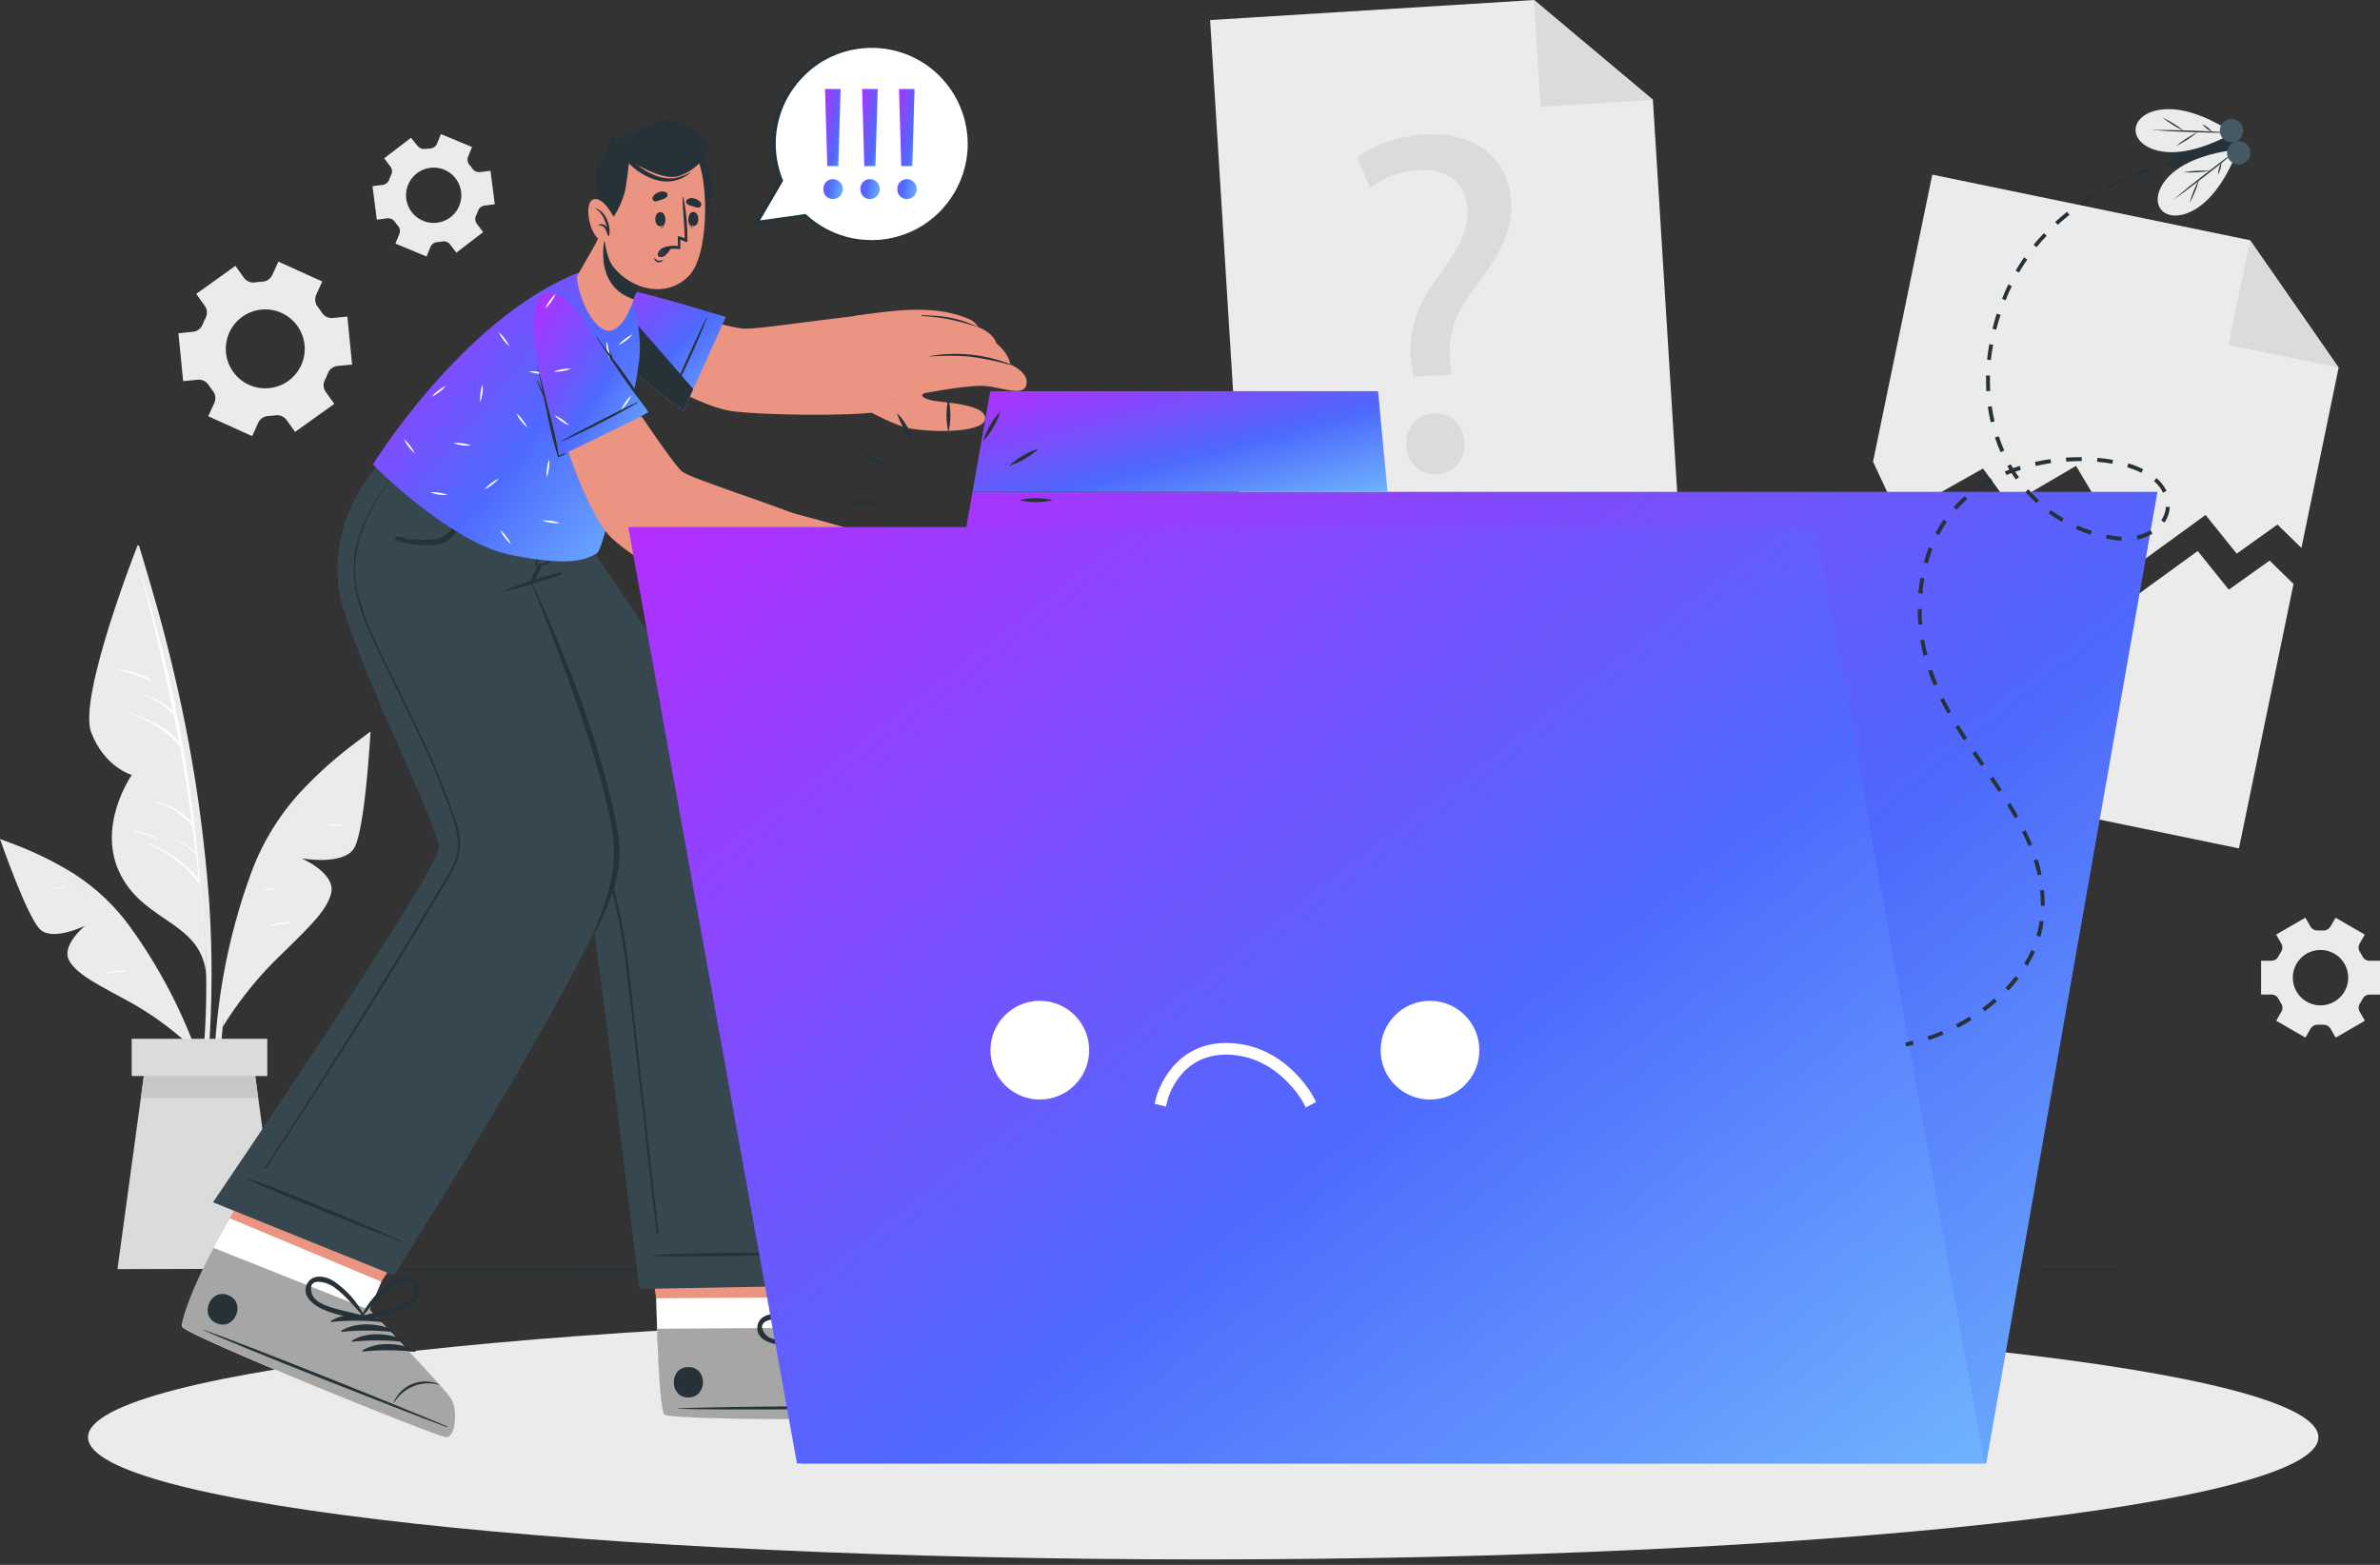 <svg width="146" height="96" viewBox="0 0 146 96" fill="none" xmlns="http://www.w3.org/2000/svg">
<rect x="0" y="0" width="146" height="96" fill="#333333" stroke="none"/>
<path d="M143.463 22.556L141.18 33.614L139.71 32.18L137.21 33.965L135.299 31.591L131.014 34.707L127.352 28.582L123.267 30.975L121.647 28.742L116.461 31.665L114.9 28.322L118.536 10.713L138.028 14.738L143.463 22.556Z" fill="#EBEBEB"/>
<path d="M138.03 14.737L143.464 22.555L136.703 21.16L138.03 14.737Z" fill="#DBDBDB"/>
<path d="M140.695 35.824L137.347 52.047L111.092 46.626L114.415 30.534L115.976 33.874L121.165 30.952L122.782 33.185L126.869 30.794L130.529 36.919L134.816 33.803L136.725 36.174L139.227 34.392L140.695 35.824Z" fill="#EBEBEB"/>
<path d="M103.117 33.921L76.36 35.577L74.234 1.231L94.103 0L101.397 6.12L103.117 33.921Z" fill="#EBEBEB"/>
<path d="M94.102 0L101.395 6.12L94.505 6.547L94.102 0Z" fill="#DBDBDB"/>
<path d="M86.695 23.112L86.59 22.336C86.32 20.731 86.759 18.934 88.155 17.056C89.415 15.386 90.097 14.194 90.021 12.838C89.935 11.312 88.921 10.348 87.034 10.424C85.955 10.48 84.919 10.863 84.063 11.521L83.24 9.677C84.195 8.902 85.865 8.329 87.451 8.246C90.894 8.055 92.569 10.092 92.7 12.366C92.814 14.401 91.76 15.931 90.419 17.717C89.188 19.347 88.785 20.69 88.959 22.21L89.033 22.988L86.695 23.112ZM86.27 27.337C86.208 26.23 86.912 25.409 87.959 25.352C89.007 25.295 89.77 26.029 89.832 27.139C89.889 28.186 89.248 29.031 88.141 29.093C87.084 29.152 86.32 28.384 86.261 27.337H86.27Z" fill="#DBDBDB"/>
<path d="M19.768 17.269L17.077 16.05L16.702 16.873C16.647 16.991 16.561 17.091 16.453 17.163C16.345 17.235 16.219 17.277 16.089 17.283C15.941 17.288 15.794 17.302 15.648 17.326C15.52 17.345 15.389 17.329 15.269 17.279C15.149 17.23 15.045 17.149 14.968 17.045L14.441 16.308L12.038 18.03L12.565 18.767C12.639 18.874 12.682 18.998 12.69 19.127C12.699 19.256 12.672 19.385 12.613 19.5C12.545 19.631 12.484 19.765 12.429 19.903C12.382 20.024 12.303 20.13 12.2 20.209C12.097 20.289 11.974 20.339 11.845 20.354L10.945 20.442L11.234 23.384L12.138 23.293C12.268 23.283 12.398 23.308 12.514 23.366C12.631 23.424 12.729 23.513 12.799 23.622C12.837 23.684 12.878 23.744 12.921 23.804C12.964 23.863 13.007 23.921 13.052 23.978C13.134 24.078 13.187 24.199 13.205 24.328C13.223 24.456 13.204 24.587 13.152 24.706L12.775 25.536L15.469 26.757L15.843 25.929C15.899 25.812 15.986 25.712 16.094 25.64C16.203 25.568 16.329 25.527 16.459 25.521C16.605 25.515 16.751 25.501 16.895 25.479C17.024 25.459 17.155 25.476 17.274 25.525C17.394 25.575 17.498 25.656 17.575 25.76L18.103 26.497L20.508 24.775L19.98 24.037C19.905 23.932 19.86 23.808 19.852 23.678C19.843 23.549 19.871 23.419 19.933 23.305C19.999 23.174 20.059 23.041 20.111 22.904C20.157 22.782 20.236 22.675 20.34 22.596C20.443 22.516 20.566 22.467 20.696 22.453L21.6 22.363L21.309 19.421L20.405 19.509C20.276 19.52 20.147 19.496 20.031 19.438C19.915 19.381 19.817 19.292 19.749 19.182C19.708 19.12 19.668 19.061 19.625 19.001C19.582 18.941 19.539 18.882 19.494 18.827C19.412 18.726 19.359 18.604 19.342 18.475C19.324 18.346 19.342 18.214 19.393 18.094L19.768 17.269ZM18.241 19.991C18.52 20.381 18.677 20.844 18.693 21.323C18.709 21.801 18.582 22.274 18.329 22.681C18.076 23.087 17.708 23.41 17.272 23.608C16.836 23.805 16.35 23.869 15.878 23.791C15.405 23.713 14.966 23.496 14.617 23.169C14.268 22.841 14.023 22.418 13.914 21.951C13.806 21.485 13.838 20.996 14.007 20.548C14.175 20.1 14.473 19.712 14.863 19.433C15.385 19.059 16.034 18.908 16.668 19.012C17.301 19.117 17.867 19.469 18.241 19.991Z" fill="#EBEBEB"/>
<path d="M141.42 56.299L139.626 57.334L139.943 57.883C139.991 57.962 140.014 58.053 140.011 58.144C140.008 58.236 139.979 58.325 139.927 58.401C139.872 58.487 139.819 58.575 139.772 58.668C139.732 58.75 139.67 58.82 139.593 58.868C139.516 58.916 139.426 58.941 139.335 58.94H138.705V61.013H139.34C139.431 61.012 139.52 61.037 139.598 61.085C139.675 61.133 139.737 61.203 139.776 61.285C139.824 61.378 139.877 61.467 139.931 61.552C139.984 61.628 140.013 61.717 140.016 61.809C140.019 61.901 139.995 61.991 139.948 62.07L139.631 62.619L141.425 63.654L141.745 63.103C141.791 63.025 141.858 62.961 141.939 62.919C142.019 62.877 142.11 62.858 142.2 62.864H142.506C142.596 62.858 142.687 62.877 142.767 62.919C142.848 62.962 142.915 63.025 142.961 63.103L143.281 63.657L145.073 62.621L144.755 62.07C144.71 61.991 144.688 61.901 144.692 61.81C144.695 61.719 144.724 61.63 144.775 61.555C144.829 61.469 144.882 61.378 144.93 61.288C144.969 61.205 145.031 61.136 145.108 61.088C145.185 61.039 145.275 61.014 145.366 61.016H146.001V58.942H145.361C145.27 58.943 145.181 58.918 145.103 58.87C145.026 58.822 144.964 58.753 144.925 58.67C144.877 58.58 144.825 58.489 144.77 58.403C144.719 58.328 144.69 58.239 144.687 58.148C144.683 58.057 144.706 57.967 144.751 57.888L145.068 57.337L143.276 56.301L142.957 56.845C142.91 56.923 142.843 56.987 142.763 57.029C142.682 57.071 142.591 57.09 142.501 57.084H142.348H142.195C142.105 57.09 142.014 57.071 141.933 57.029C141.852 56.987 141.785 56.923 141.737 56.845L141.42 56.299ZM142.348 58.279C142.684 58.279 143.013 58.378 143.293 58.564C143.573 58.751 143.791 59.016 143.919 59.327C144.048 59.637 144.082 59.979 144.017 60.309C143.951 60.638 143.789 60.941 143.552 61.179C143.314 61.417 143.011 61.578 142.681 61.644C142.352 61.709 142.01 61.675 141.699 61.547C141.389 61.418 141.124 61.2 140.937 60.92C140.751 60.64 140.651 60.312 140.652 59.975C140.652 59.752 140.695 59.532 140.78 59.325C140.865 59.119 140.99 58.932 141.148 58.774C141.305 58.617 141.493 58.491 141.698 58.406C141.904 58.321 142.125 58.277 142.348 58.277V58.279Z" fill="#EBEBEB"/>
<path d="M25.212 8.452L23.568 9.712L23.947 10.215C24.004 10.287 24.038 10.373 24.047 10.464C24.056 10.555 24.039 10.647 23.997 10.728C23.951 10.821 23.912 10.917 23.878 11.015C23.849 11.101 23.796 11.177 23.725 11.235C23.655 11.293 23.57 11.329 23.48 11.341L22.85 11.422L23.117 13.477L23.747 13.396C23.838 13.383 23.932 13.396 24.016 13.434C24.101 13.472 24.173 13.533 24.224 13.61C24.281 13.693 24.343 13.773 24.41 13.849C24.471 13.916 24.512 14 24.527 14.09C24.543 14.181 24.532 14.273 24.496 14.357L24.257 14.944L26.166 15.738L26.404 15.152C26.44 15.067 26.498 14.995 26.573 14.942C26.648 14.889 26.735 14.859 26.827 14.853L26.979 14.837L27.13 14.813C27.218 14.796 27.309 14.804 27.393 14.835C27.477 14.867 27.551 14.921 27.607 14.992L27.996 15.5L29.64 14.24L29.256 13.737C29.2 13.664 29.166 13.577 29.157 13.486C29.148 13.395 29.165 13.303 29.205 13.221C29.251 13.129 29.29 13.034 29.325 12.938C29.354 12.851 29.407 12.775 29.477 12.717C29.548 12.66 29.633 12.623 29.723 12.611L30.353 12.53L30.086 10.475L29.456 10.556C29.364 10.569 29.271 10.556 29.187 10.519C29.102 10.481 29.03 10.421 28.979 10.344C28.919 10.258 28.857 10.177 28.79 10.106C28.735 10.037 28.699 9.954 28.686 9.866C28.674 9.778 28.685 9.689 28.719 9.607L28.957 9.02L27.049 8.226L26.81 8.812C26.774 8.896 26.716 8.969 26.641 9.021C26.567 9.074 26.479 9.105 26.388 9.111L26.235 9.125L26.094 9.13C26.006 9.146 25.915 9.139 25.831 9.107C25.747 9.075 25.673 9.021 25.617 8.951L25.212 8.452ZM26.388 10.296C26.72 10.254 27.058 10.31 27.358 10.459C27.658 10.608 27.907 10.843 28.074 11.133C28.241 11.424 28.319 11.757 28.297 12.091C28.274 12.426 28.154 12.746 27.95 13.012C27.746 13.277 27.468 13.477 27.15 13.585C26.833 13.693 26.491 13.704 26.167 13.618C25.843 13.532 25.552 13.351 25.331 13.1C25.11 12.849 24.968 12.537 24.923 12.205C24.893 11.983 24.907 11.758 24.965 11.542C25.023 11.326 25.122 11.123 25.258 10.946C25.395 10.769 25.564 10.62 25.758 10.508C25.952 10.397 26.166 10.325 26.388 10.296Z" fill="#EBEBEB"/>
<path d="M12.929 62.281C13.019 59.975 12.987 57.666 12.834 55.362C12.493 50.607 11.767 45.887 10.665 41.248C10.059 38.638 9.315 36.071 8.537 33.506C8.513 33.428 8.389 33.449 8.411 33.53C10.813 42.572 12.784 51.901 12.648 61.301C12.61 63.925 12.304 66.514 12.056 69.129C12.056 69.198 12.164 69.226 12.18 69.155C12.674 66.91 12.836 64.567 12.929 62.281Z" fill="#EBEBEB"/>
<path d="M8.414 33.522C8.414 33.522 4.778 42.755 5.591 44.916C6.405 47.078 8.084 47.54 8.084 47.54C8.084 47.54 5.859 50.718 7.414 53.698C8.97 56.678 12.424 56.537 12.663 59.916C12.656 59.932 12.847 45.806 8.414 33.522Z" fill="#EBEBEB"/>
<path d="M12.259 54.1C12.265 54.084 12.265 54.067 12.259 54.052C11.781 47.748 10.599 41.518 8.733 35.479C8.733 35.462 8.697 35.467 8.701 35.479C9.422 38.182 10.058 40.898 10.61 43.624C10.121 43.161 9.524 42.828 8.873 42.655C8.873 42.655 8.854 42.669 8.873 42.674C9.557 42.925 10.172 43.334 10.667 43.867C10.772 44.404 10.877 44.938 10.975 45.475C10.162 44.566 9.036 44.115 7.907 43.686C7.904 43.687 7.902 43.689 7.901 43.691C7.899 43.693 7.898 43.696 7.898 43.699C7.898 43.702 7.899 43.704 7.901 43.707C7.902 43.709 7.904 43.711 7.907 43.712C9.083 44.189 10.252 44.805 11.049 45.819C11.326 47.35 11.569 48.888 11.779 50.43C11.192 49.815 10.438 49.383 9.61 49.187C9.584 49.187 9.57 49.218 9.596 49.225C10.447 49.476 11.206 49.968 11.782 50.643H11.796C11.867 51.184 11.936 51.727 12.001 52.272C11.547 51.888 11.034 51.578 10.481 51.356C10.467 51.356 10.457 51.373 10.481 51.377C11.045 51.622 11.561 51.963 12.006 52.387C12.006 52.387 12.018 52.387 12.025 52.387C12.085 52.904 12.144 53.422 12.197 53.94C11.377 52.949 10.314 52.19 9.112 51.735C9.107 51.735 9.102 51.737 9.098 51.741C9.095 51.745 9.093 51.749 9.093 51.755C9.093 51.76 9.095 51.764 9.098 51.768C9.102 51.772 9.107 51.773 9.112 51.773C10.299 52.297 11.342 53.1 12.151 54.114C12.16 54.125 12.172 54.133 12.186 54.138C12.2 54.142 12.214 54.142 12.228 54.138C12.306 54.932 12.378 55.727 12.435 56.524C12.435 56.536 12.454 56.536 12.454 56.524C12.392 55.724 12.327 54.916 12.259 54.1Z" fill="white"/>
<path d="M9.334 41.749C8.676 41.339 7.924 41.104 7.149 41.066C7.145 41.066 7.142 41.068 7.139 41.071C7.136 41.073 7.135 41.077 7.135 41.081C7.135 41.084 7.136 41.088 7.139 41.091C7.142 41.093 7.145 41.095 7.149 41.095C7.898 41.237 8.625 41.478 9.311 41.811C9.339 41.818 9.361 41.768 9.334 41.749Z" fill="white"/>
<path d="M9.778 51.523C9.272 51.232 8.714 51.042 8.136 50.962C8.117 50.962 8.115 50.988 8.136 50.993C8.701 51.106 9.247 51.297 9.759 51.561C9.78 51.573 9.799 51.535 9.778 51.523Z" fill="white"/>
<path d="M22.491 45.077C20.953 46.14 19.54 47.374 18.28 48.756C16.98 50.219 15.978 51.92 15.329 53.766C13.947 57.612 13.204 61.657 13.129 65.743C13.083 68.005 13.3 70.266 13.776 72.478C13.78 72.494 13.79 72.508 13.803 72.517C13.817 72.526 13.834 72.529 13.85 72.526C13.867 72.523 13.881 72.514 13.891 72.501C13.9 72.487 13.904 72.47 13.902 72.454C13.31 68.55 13.332 64.577 13.969 60.68C14.594 56.863 15.575 52.707 18.003 49.603C19.325 47.911 20.974 46.583 22.603 45.208C22.689 45.132 22.579 45.015 22.491 45.077Z" fill="#EBEBEB"/>
<path d="M13.666 62.989C14.542 61.572 15.57 60.257 16.734 59.066C18.555 57.246 20.086 55.953 20.325 54.75C20.563 53.548 18.502 52.66 18.502 52.66C18.502 52.66 21.019 53.114 21.709 52.057C22.398 51 22.73 44.878 22.73 44.878C22.73 44.878 18.149 48.149 16.014 52.734C13.878 57.32 13.666 62.989 13.666 62.989Z" fill="#EBEBEB"/>
<path d="M21.088 50.621C20.786 50.576 20.48 50.566 20.176 50.59C20.141 50.59 20.143 50.652 20.176 50.654C20.477 50.654 20.78 50.64 21.081 50.654C21.084 50.653 21.087 50.652 21.09 50.649C21.092 50.647 21.094 50.643 21.095 50.64C21.095 50.636 21.095 50.633 21.094 50.629C21.093 50.626 21.09 50.623 21.088 50.621Z" fill="white"/>
<path d="M17.795 56.56C17.311 56.569 16.833 56.665 16.383 56.841C16.383 56.841 16.383 56.865 16.383 56.863C16.86 56.75 17.32 56.705 17.793 56.624C17.799 56.621 17.804 56.617 17.808 56.611C17.812 56.606 17.814 56.599 17.814 56.593C17.814 56.586 17.813 56.579 17.809 56.573C17.806 56.568 17.801 56.563 17.795 56.56Z" fill="white"/>
<path d="M16.807 54.507C16.606 54.505 16.405 54.523 16.208 54.559C16.204 54.561 16.201 54.563 16.199 54.566C16.197 54.57 16.195 54.573 16.195 54.577C16.195 54.581 16.197 54.585 16.199 54.588C16.201 54.591 16.204 54.594 16.208 54.595C16.408 54.607 16.608 54.598 16.807 54.569C16.815 54.569 16.823 54.566 16.828 54.56C16.834 54.554 16.838 54.546 16.838 54.538C16.838 54.53 16.834 54.522 16.828 54.516C16.823 54.51 16.815 54.507 16.807 54.507Z" fill="white"/>
<path d="M0.236 51.572C1.727 52.077 3.156 52.75 4.495 53.578C5.884 54.461 7.089 55.605 8.043 56.947C10.049 59.739 11.585 62.841 12.59 66.13C13.15 67.951 13.496 69.831 13.62 71.732C13.618 71.744 13.611 71.755 13.601 71.763C13.592 71.771 13.579 71.775 13.567 71.775C13.554 71.775 13.542 71.771 13.532 71.763C13.523 71.755 13.516 71.744 13.513 71.732C13.092 68.436 12.157 65.226 10.741 62.219C9.35 59.273 7.596 56.138 4.915 54.187C3.455 53.125 1.813 52.428 0.177 51.693C0.091 51.665 0.15 51.543 0.236 51.572Z" fill="#EBEBEB"/>
<path d="M11.521 64.028C10.485 63.086 9.348 62.259 8.131 61.564C6.236 60.512 4.698 59.82 4.228 58.901C3.758 57.983 5.22 56.79 5.22 56.79C5.22 56.79 3.288 57.744 2.486 57.041C1.684 56.337 0 51.47 0 51.47C0 51.47 4.464 53.056 7.248 56.275C10.032 59.493 11.521 64.028 11.521 64.028Z" fill="#EBEBEB"/>
<path d="M7.813 59.548C7.375 59.518 6.934 59.572 6.516 59.708C6.516 59.708 6.516 59.73 6.516 59.727C6.942 59.654 7.374 59.609 7.806 59.594C7.837 59.594 7.845 59.551 7.813 59.548Z" fill="white"/>
<path d="M3.921 54.442C3.721 54.425 3.519 54.437 3.322 54.475C3.301 54.475 3.308 54.513 3.322 54.511C3.52 54.49 3.713 54.497 3.909 54.492C3.915 54.492 3.921 54.49 3.926 54.487C3.931 54.483 3.934 54.478 3.936 54.472C3.937 54.466 3.936 54.46 3.934 54.454C3.931 54.449 3.927 54.444 3.921 54.442Z" fill="white"/>
<path d="M17.278 77.885H7.203L8.639 67.361L9.007 64.663H15.475L15.842 67.361L17.278 77.885Z" fill="#DBDBDB"/>
<path d="M15.841 67.361H8.639L9.006 64.663H15.474L15.841 67.361Z" fill="#C7C7C7"/>
<path d="M16.397 63.727H8.08V66.012H16.397V63.727Z" fill="#DBDBDB"/>
<path d="M0.797 77.884L18.931 77.827L37.066 77.805L73.335 77.765L109.603 77.805L127.738 77.827L145.872 77.884L127.738 77.944L109.603 77.963L73.335 78.003L37.066 77.963L18.931 77.941L0.797 77.884Z" fill="#263238"/>
<path d="M73.811 95.668C111.592 95.668 142.221 92.312 142.221 88.172C142.221 84.032 111.592 80.676 73.811 80.676C36.029 80.676 5.4 84.032 5.4 88.172C5.4 92.312 36.029 95.668 73.811 95.668Z" fill="#EBEBEB"/>
<path d="M57.886 86.927C57.33 87.115 41.391 87.165 40.78 86.788C40.541 86.645 40.405 84.324 40.303 81.513C40.281 80.907 40.264 80.28 40.25 79.645L38.978 71.142L49.636 71.073L50.64 79.579L50.6 81.449C50.6 81.449 56.712 84.157 57.337 84.648C57.962 85.14 58.442 86.738 57.886 86.927Z" fill="#EB9481"/>
<path d="M57.888 86.928C57.332 87.117 41.393 87.167 40.782 86.79C40.5 86.613 40.348 83.223 40.262 79.647L50.63 79.58L50.59 81.451C50.59 81.451 56.702 84.158 57.327 84.65C57.952 85.141 58.444 86.74 57.888 86.928Z" fill="white"/>
<path d="M57.886 86.928C57.33 87.116 41.391 87.167 40.78 86.79C40.541 86.647 40.405 84.325 40.303 81.515L50.578 81.45C50.578 81.45 56.691 84.158 57.316 84.65C57.941 85.141 58.442 86.74 57.886 86.928Z" fill="#A6A6A6"/>
<path d="M57.653 86.29C54.981 86.233 44.197 86.259 41.551 86.407C41.53 86.407 41.53 86.421 41.551 86.423C44.2 86.535 54.983 86.423 57.653 86.333C57.71 86.33 57.71 86.29 57.653 86.29Z" fill="#263238"/>
<path d="M56.297 84.08C56 84.073 55.705 84.128 55.43 84.241C55.155 84.355 54.907 84.524 54.701 84.738C54.326 85.121 54.114 85.634 54.109 86.17C54.109 86.186 54.138 86.186 54.14 86.17C54.229 85.642 54.486 85.157 54.873 84.787C55.26 84.417 55.756 84.183 56.288 84.118C56.293 84.119 56.298 84.118 56.303 84.116C56.307 84.113 56.31 84.109 56.312 84.103C56.313 84.098 56.312 84.093 56.309 84.089C56.307 84.084 56.302 84.081 56.297 84.08Z" fill="#263238"/>
<path d="M51.623 81.711C50.554 81.699 49.316 82.081 48.653 82.959C48.629 82.992 48.677 83.028 48.708 83.011C49.642 82.519 50.625 82.127 51.642 81.842C51.658 81.838 51.672 81.828 51.681 81.815C51.69 81.801 51.693 81.784 51.691 81.768C51.688 81.752 51.68 81.737 51.668 81.727C51.655 81.716 51.639 81.711 51.623 81.711Z" fill="#263238"/>
<path d="M52.455 82.031C51.383 82.031 50.145 82.403 49.484 83.279C49.458 83.315 49.506 83.351 49.539 83.334C50.471 82.839 51.455 82.447 52.471 82.162C52.487 82.158 52.5 82.148 52.509 82.135C52.518 82.122 52.522 82.106 52.52 82.09C52.518 82.074 52.51 82.059 52.498 82.048C52.486 82.037 52.471 82.031 52.455 82.031Z" fill="#263238"/>
<path d="M53.279 82.353C52.211 82.353 50.972 82.722 50.309 83.6C50.285 83.634 50.333 83.669 50.364 83.653C51.298 83.16 52.282 82.768 53.299 82.484C53.314 82.48 53.328 82.47 53.337 82.456C53.346 82.442 53.349 82.426 53.347 82.41C53.345 82.394 53.337 82.379 53.324 82.368C53.312 82.358 53.296 82.352 53.279 82.353Z" fill="#263238"/>
<path d="M54.107 82.671C53.035 82.659 51.797 83.041 51.136 83.919C51.11 83.952 51.16 83.988 51.191 83.971C52.125 83.478 53.109 83.086 54.126 82.802C54.141 82.798 54.155 82.788 54.164 82.775C54.173 82.761 54.176 82.745 54.174 82.728C54.172 82.712 54.164 82.698 54.151 82.687C54.139 82.676 54.123 82.671 54.107 82.671Z" fill="#263238"/>
<path d="M42.227 83.866C41.034 83.866 41.034 85.739 42.227 85.732C43.42 85.725 43.429 83.859 42.227 83.866Z" fill="#263238"/>
<path d="M52.772 78.854C52.23 78.406 51.548 78.854 51.216 79.315C50.664 80.129 50.335 81.073 50.262 82.054C50.262 82.075 50.278 82.085 50.295 82.085C50.299 82.105 50.308 82.124 50.321 82.14C50.334 82.156 50.351 82.168 50.37 82.177C50.389 82.185 50.41 82.188 50.43 82.187C50.451 82.185 50.471 82.179 50.488 82.168C51.247 81.641 52.125 81.169 52.7 80.422C53.027 79.988 53.294 79.272 52.772 78.854ZM51.469 81.13C51.102 81.4 50.722 81.651 50.364 81.934C50.555 81.4 50.72 80.861 50.963 80.346C51.076 80.099 51.205 79.859 51.35 79.63C51.588 79.274 52.628 78.377 52.738 79.539C52.8 80.176 51.906 80.811 51.469 81.13Z" fill="#263238"/>
<path d="M47.599 82.461C48.529 82.599 49.49 82.332 50.404 82.186C50.424 82.181 50.442 82.171 50.458 82.158C50.473 82.144 50.485 82.127 50.493 82.108C50.501 82.089 50.504 82.069 50.502 82.048C50.5 82.028 50.494 82.008 50.483 81.991C50.486 81.988 50.489 81.984 50.491 81.981C50.493 81.977 50.494 81.972 50.494 81.968C50.494 81.963 50.493 81.959 50.491 81.955C50.489 81.951 50.486 81.948 50.483 81.945C49.749 81.29 48.855 80.84 47.892 80.64C47.329 80.533 46.532 80.688 46.461 81.387C46.375 82.046 47.055 82.375 47.599 82.461ZM46.95 81.855C46.234 80.939 47.601 80.86 48.011 80.955C48.278 81.022 48.539 81.106 48.794 81.208C49.316 81.424 49.826 81.667 50.323 81.936C49.87 81.981 49.424 82.062 48.973 82.124C48.434 82.196 47.35 82.358 46.95 81.855Z" fill="#263238"/>
<path d="M23.309 31.844C23.309 31.844 35.684 52.896 36.015 54.375C36.523 56.646 39.217 79.075 39.217 79.075L52.1 78.837C52.1 78.837 49.882 59.061 47.78 52.545C46.267 47.852 35.345 32.288 35.345 32.288L23.309 31.844Z" fill="#37474F"/>
<path d="M50.929 76.868C49.08 76.854 42.526 76.78 40.064 77.009C40.045 77.009 40.047 77.043 40.064 77.045C40.911 77.167 49.078 76.978 50.927 76.918C50.931 76.92 50.935 76.92 50.939 76.92C50.943 76.919 50.947 76.918 50.95 76.916C50.954 76.913 50.956 76.91 50.959 76.907C50.961 76.903 50.962 76.899 50.962 76.895C50.962 76.891 50.961 76.887 50.96 76.883C50.958 76.879 50.955 76.876 50.952 76.874C50.949 76.871 50.945 76.869 50.941 76.868C50.937 76.867 50.933 76.867 50.929 76.868Z" fill="#263238"/>
<path d="M25.421 33.775C26.233 35.047 27.091 36.292 27.917 37.554C28.742 38.816 29.573 40.078 30.391 41.338C32.023 43.883 33.613 46.445 35.163 49.023C35.919 50.218 36.565 51.479 37.095 52.79C37.578 54.102 37.942 55.454 38.181 56.832C38.433 58.213 38.6 59.609 38.755 61.004C38.914 62.488 39.081 63.973 39.254 65.459C39.593 68.498 39.932 71.538 40.273 74.577C40.313 74.949 40.354 75.321 40.392 75.696C40.392 75.751 40.299 75.76 40.292 75.696C39.913 72.678 39.598 69.648 39.254 66.63C39.082 65.124 38.911 63.618 38.741 62.114C38.581 60.713 38.429 59.31 38.212 57.919C38.012 56.547 37.709 55.191 37.305 53.864C36.859 52.489 36.263 51.169 35.525 49.927C34.034 47.353 32.455 44.824 30.875 42.292C29.296 39.761 27.674 37.208 26.008 34.708C25.803 34.4 25.596 34.093 25.381 33.79C25.364 33.773 25.407 33.751 25.421 33.775Z" fill="#263238"/>
<path d="M27.364 88.17C26.778 88.134 11.618 81.993 11.198 81.411C11.18 81.377 11.171 81.338 11.175 81.299C11.175 80.776 12.227 78.954 13.105 76.558C13.159 76.406 13.551 75.695 14.092 74.738C15.598 72.116 18.222 67.6 18.222 67.6L28.13 71.536L23.387 78.634L22.65 80.352C22.65 80.352 27.3 85.159 27.691 85.839C28.083 86.519 27.949 88.203 27.364 88.17Z" fill="#EB9481"/>
<path d="M27.364 88.168C26.778 88.133 11.618 81.992 11.198 81.409C11.18 81.375 11.171 81.336 11.175 81.297C11.175 80.775 12.227 78.952 13.105 76.557C13.159 76.404 13.551 75.693 14.092 74.736L23.397 78.632L22.66 80.35C22.66 80.35 27.31 85.157 27.701 85.837C28.092 86.517 27.949 88.202 27.364 88.168Z" fill="white"/>
<path d="M27.364 88.168C26.777 88.132 11.617 81.992 11.197 81.409C11.035 81.188 11.713 79.119 13.106 76.557L22.649 80.352C22.649 80.352 27.299 85.155 27.693 85.84C28.087 86.525 27.948 88.202 27.364 88.168Z" fill="#A6A6A6"/>
<path d="M27.389 87.493C24.934 86.438 14.928 82.416 12.42 81.561C12.399 81.561 12.394 81.561 12.42 81.576C14.832 82.673 24.869 86.615 27.379 87.54C27.427 87.552 27.441 87.514 27.389 87.493Z" fill="#263238"/>
<path d="M26.957 84.93C26.685 84.811 26.391 84.749 26.093 84.749C25.796 84.749 25.502 84.811 25.23 84.93C24.74 85.145 24.352 85.54 24.146 86.033C24.146 86.047 24.168 86.059 24.175 86.044C24.456 85.587 24.878 85.233 25.378 85.036C25.877 84.838 26.427 84.808 26.945 84.95C26.949 84.948 26.953 84.946 26.955 84.942C26.957 84.939 26.958 84.934 26.957 84.93Z" fill="#263238"/>
<path d="M23.517 80.985C22.532 80.573 21.239 80.463 20.296 81.028C20.26 81.05 20.296 81.1 20.327 81.098C21.378 80.991 22.437 80.997 23.486 81.114C23.502 81.116 23.518 81.112 23.532 81.103C23.545 81.093 23.554 81.079 23.558 81.064C23.562 81.048 23.56 81.031 23.552 81.017C23.545 81.002 23.532 80.991 23.517 80.985Z" fill="#263238"/>
<path d="M24.162 81.592C23.176 81.179 21.883 81.069 20.941 81.635C20.905 81.656 20.941 81.706 20.972 81.704C22.022 81.596 23.081 81.602 24.131 81.721C24.147 81.722 24.163 81.718 24.176 81.709C24.189 81.7 24.199 81.686 24.203 81.67C24.206 81.654 24.204 81.638 24.197 81.623C24.189 81.609 24.177 81.598 24.162 81.592Z" fill="#263238"/>
<path d="M24.813 82.197C23.825 81.785 22.532 81.675 21.592 82.24C21.554 82.262 21.592 82.312 21.621 82.309C22.671 82.202 23.73 82.207 24.78 82.326C24.796 82.329 24.813 82.325 24.827 82.316C24.841 82.307 24.851 82.293 24.855 82.277C24.86 82.261 24.858 82.244 24.85 82.229C24.842 82.214 24.829 82.203 24.813 82.197Z" fill="#263238"/>
<path d="M25.459 82.801C24.472 82.388 23.181 82.279 22.239 82.842C22.201 82.866 22.239 82.916 22.267 82.913C23.318 82.805 24.377 82.811 25.426 82.93C25.443 82.933 25.459 82.929 25.474 82.92C25.488 82.911 25.498 82.897 25.502 82.881C25.506 82.865 25.504 82.848 25.496 82.833C25.488 82.818 25.475 82.807 25.459 82.801Z" fill="#263238"/>
<path d="M13.995 79.455C12.88 79.011 12.188 80.746 13.307 81.189C14.426 81.633 15.121 79.899 13.995 79.455Z" fill="#263238"/>
<path d="M25.652 78.765C25.315 78.147 24.521 78.299 24.037 78.607C23.221 79.154 22.563 79.905 22.128 80.785C22.126 80.789 22.125 80.794 22.125 80.798C22.125 80.802 22.126 80.806 22.128 80.81C22.13 80.814 22.132 80.818 22.136 80.82C22.139 80.823 22.143 80.825 22.147 80.826C22.147 80.905 22.2 80.998 22.293 80.979C23.197 80.771 24.187 80.664 24.998 80.187C25.463 79.91 25.969 79.349 25.652 78.765ZM23.588 80.385C23.147 80.497 22.703 80.588 22.266 80.716C22.628 80.281 23.011 79.865 23.414 79.469C23.613 79.279 23.824 79.104 24.046 78.944C24.392 78.705 25.7 78.264 25.366 79.383C25.182 80.001 24.115 80.251 23.588 80.385Z" fill="#263238"/>
<path d="M19.503 80.168C20.314 80.645 21.304 80.758 22.206 80.968C22.299 80.989 22.361 80.896 22.354 80.815C22.358 80.814 22.363 80.813 22.366 80.81C22.37 80.808 22.373 80.804 22.375 80.8C22.377 80.796 22.378 80.791 22.377 80.787C22.377 80.782 22.375 80.778 22.373 80.774C21.939 79.892 21.281 79.139 20.464 78.591C19.987 78.281 19.188 78.126 18.849 78.742C18.51 79.357 19.028 79.889 19.503 80.168ZM19.131 79.362C18.799 78.243 20.104 78.687 20.45 78.928C20.672 79.088 20.883 79.265 21.08 79.455C21.482 79.852 21.865 80.269 22.225 80.705C21.788 80.576 21.345 80.483 20.903 80.371C20.369 80.228 19.312 79.989 19.131 79.362Z" fill="#263238"/>
<path d="M24.158 78.236L13.066 73.758C13.066 73.758 26.818 53.538 26.918 52.033C27.009 50.702 20.968 39.102 20.732 35.721C20.474 32.071 22.23 29.249 24.163 27.495L35.603 32.36C35.603 32.36 34.395 34.29 32.501 35.366C32.501 35.366 38.368 48.774 38.034 52.897C37.7 57.019 24.158 78.236 24.158 78.236Z" fill="#37474F"/>
<path d="M24.65 76.13C23.047 75.44 23.517 75.615 21.904 74.937C21.117 74.608 15.94 72.453 15.143 72.274C15.126 72.274 15.114 72.298 15.131 72.308C15.821 72.73 21.041 74.794 21.835 75.109C23.46 75.748 22.999 75.548 24.631 76.168C24.634 76.171 24.637 76.174 24.641 76.175C24.644 76.177 24.648 76.178 24.652 76.177C24.657 76.177 24.66 76.176 24.664 76.173C24.667 76.171 24.67 76.168 24.672 76.164C24.674 76.161 24.674 76.157 24.674 76.153C24.674 76.149 24.673 76.145 24.671 76.141C24.669 76.138 24.666 76.135 24.662 76.133C24.659 76.131 24.654 76.13 24.65 76.13Z" fill="#263238"/>
<path d="M34.375 35.121C33.184 35.399 32.019 35.777 30.892 36.252C30.887 36.254 30.883 36.256 30.88 36.259C30.876 36.262 30.873 36.266 30.871 36.271C30.869 36.275 30.867 36.28 30.867 36.284C30.867 36.289 30.868 36.294 30.869 36.298C30.871 36.303 30.873 36.307 30.876 36.311C30.88 36.314 30.883 36.317 30.888 36.319C30.892 36.322 30.897 36.323 30.902 36.323C30.906 36.323 30.911 36.323 30.916 36.321C32.085 35.98 33.273 35.66 34.423 35.257C34.511 35.226 34.466 35.102 34.375 35.121Z" fill="#263238"/>
<path d="M33.014 34.658C32.903 34.855 32.805 35.06 32.721 35.271C32.638 35.431 32.587 35.605 32.57 35.784C32.57 35.819 32.618 35.827 32.639 35.805C32.759 35.662 32.856 35.501 32.926 35.328C33.024 35.14 33.124 34.953 33.217 34.76C33.281 34.62 33.088 34.529 33.014 34.658Z" fill="#263238"/>
<path d="M33.158 33.576C33.23 33.4 33.299 33.226 33.373 33.049C33.447 32.873 33.54 32.691 33.611 32.505C33.611 32.477 33.669 32.505 33.657 32.527C33.585 32.703 33.54 32.889 33.485 33.071C33.43 33.252 33.368 33.433 33.309 33.615C33.196 33.951 33.07 34.285 32.915 34.612C33.102 34.621 33.29 34.589 33.464 34.516C33.641 34.403 33.777 34.236 33.852 34.039C33.953 33.844 34.046 33.643 34.148 33.448C34.275 33.236 34.381 33.013 34.466 32.782C34.466 32.753 34.523 32.782 34.511 32.803C34.355 33.292 34.151 33.765 33.903 34.213C33.795 34.388 33.712 34.571 33.516 34.638C33.304 34.697 33.083 34.713 32.865 34.683C32.836 34.683 32.803 34.683 32.812 34.641C32.91 34.28 33.025 33.925 33.158 33.576Z" fill="#263238"/>
<path d="M32.67 35.804C33.078 36.665 33.435 37.524 33.815 38.383C34.194 39.242 34.531 40.072 34.872 40.926C35.554 42.648 36.165 44.404 36.702 46.175C36.967 47.053 37.212 47.938 37.432 48.83C37.673 49.719 37.85 50.625 37.961 51.54C38.057 52.454 37.976 53.377 37.723 54.26C37.46 55.133 37.122 55.981 36.714 56.796C36.463 57.312 36.38 57.242 36.499 56.982C36.84 56.243 37.735 54.002 37.67 52.12C37.618 51.219 37.479 50.325 37.255 49.45C37.047 48.548 36.812 47.654 36.551 46.766C36.043 45.015 35.44 43.3 34.819 41.587C34.471 40.632 34.103 39.678 33.746 38.724C33.388 37.77 33.03 36.892 32.629 35.837C32.617 35.794 32.658 35.777 32.67 35.804Z" fill="#263238"/>
<path d="M24.25 32.958C24.448 32.884 24.727 33.005 24.927 33.039C25.187 33.083 25.449 33.109 25.712 33.117C25.972 33.127 26.233 33.118 26.492 33.091C26.753 33.085 27.009 33.017 27.239 32.893C27.616 32.618 27.94 32.276 28.193 31.884C28.495 31.483 28.744 31.046 28.935 30.581C28.935 30.553 28.985 30.581 28.976 30.601C28.892 30.865 28.83 31.133 28.737 31.393C28.634 31.637 28.511 31.872 28.37 32.096C28.14 32.547 27.8 32.933 27.382 33.218C26.922 33.48 26.33 33.456 25.817 33.435C25.519 33.417 25.224 33.378 24.932 33.318C24.722 33.273 24.369 33.239 24.235 33.056C24.229 33.048 24.224 33.04 24.221 33.031C24.219 33.022 24.218 33.013 24.219 33.003C24.221 32.994 24.224 32.985 24.229 32.977C24.235 32.969 24.241 32.963 24.25 32.958Z" fill="#263238"/>
<path d="M16.234 71.638C18.057 68.877 19.846 66.094 21.602 63.288C23.358 60.482 25.09 57.655 26.798 54.806C27.206 54.127 27.676 53.449 27.939 52.695C28.225 51.877 28.063 51.082 27.805 50.281C27.318 48.818 26.75 47.385 26.102 45.986C25.462 44.576 24.773 43.19 24.095 41.799C23.418 40.408 22.709 39.034 22.186 37.583C21.709 36.197 21.516 34.761 21.888 33.325C22.26 31.889 23.062 30.619 23.899 29.424C24.119 29.109 24.346 28.797 24.567 28.47C24.584 28.446 24.62 28.47 24.603 28.498C23.68 29.744 22.78 31.063 22.239 32.526C21.962 33.246 21.807 34.008 21.781 34.78C21.776 35.563 21.898 36.343 22.141 37.087C22.59 38.538 23.298 39.91 23.959 41.274C24.62 42.639 25.326 44.051 25.977 45.457C26.649 46.871 27.247 48.319 27.767 49.796C27.989 50.452 28.244 51.139 28.225 51.843C28.208 52.614 27.841 53.308 27.459 53.957C25.789 56.784 24.078 59.578 22.337 62.355C20.595 65.132 18.803 67.909 16.99 70.658L16.303 71.695C16.267 71.738 16.205 71.688 16.234 71.638Z" fill="#263238"/>
<path d="M36.237 19.5C37.27 21.767 42.488 24.89 44.931 25.226C46.687 25.465 52.026 25.55 53.856 25.271C56.003 24.942 54.362 19.157 53.095 19.307C49.612 19.712 46.653 20.166 45.723 20.166C44.587 20.166 38.444 18.195 37.704 17.916C35.891 17.241 35.653 18.214 36.237 19.5Z" fill="#EB9481"/>
<path d="M36.272 20.107C37.579 22.041 41.924 25.205 41.924 25.205L42.527 23.869L44.524 19.451C44.524 19.451 40.533 18.198 37.906 17.625C37.597 17.555 37.282 17.51 36.966 17.492C35.289 17.401 35.143 18.437 36.272 20.107Z" fill="url(#paint0_linear_288_17946)"/>
<path d="M36.272 20.103C37.579 22.038 41.924 25.202 41.924 25.202L42.527 23.866C40.907 21.983 38.404 19.132 36.966 17.493C35.289 17.398 35.143 18.433 36.272 20.103Z" fill="#263238"/>
<path d="M41.142 24.306C41.474 23.492 42.948 20.216 43.315 19.534C43.339 19.486 43.377 19.491 43.356 19.534C42.716 21.163 41.988 22.756 41.175 24.306C41.166 24.334 41.127 24.325 41.142 24.306Z" fill="#263238"/>
<path d="M52.455 19.369C54.574 19.092 57.196 18.617 59.417 19.559C59.666 19.657 59.876 19.836 60.011 20.068C61.013 20.473 61.123 21.067 61.123 21.067C61.941 21.731 61.97 22.356 61.97 22.356C61.97 22.356 63.143 22.833 62.965 23.601C62.769 24.45 61.161 23.601 59.992 23.67C57.308 23.837 53.55 24.823 52.775 24.947L52.455 19.369Z" fill="#EB9481"/>
<path d="M57.058 21.868C57.843 21.814 58.63 21.814 59.415 21.868C60.27 21.975 61.115 22.146 61.944 22.381C61.949 22.383 61.955 22.382 61.961 22.38C61.966 22.377 61.97 22.373 61.971 22.367C61.973 22.362 61.973 22.356 61.971 22.351C61.968 22.346 61.964 22.342 61.958 22.34C60.401 21.729 58.706 21.558 57.058 21.844C57.02 21.839 57.02 21.87 57.058 21.868Z" fill="#263238"/>
<path d="M56.559 19.388C57.869 19.455 58.687 19.665 60.004 20.061V20.047C58.553 19.441 57.959 19.384 56.552 19.331C56.507 19.35 56.509 19.388 56.559 19.388Z" fill="#263238"/>
<path d="M56.772 24.074C56.43 24.234 56.514 24.413 57.165 24.563C57.817 24.714 60.524 24.759 60.429 25.704C60.334 26.648 56.514 26.529 55.447 26.195C54.381 25.861 52.775 24.945 52.775 24.945C53.532 24.819 55.307 24.339 56.772 24.074Z" fill="#EB9481"/>
<path d="M39.073 23.114C39.057 23.522 39.019 23.937 38.961 24.349C38.961 24.333 38.961 24.319 38.978 24.304C39.057 24.089 39.135 23.87 39.231 23.662C39.231 23.662 39.255 23.662 39.252 23.662C39.206 23.89 39.138 24.112 39.047 24.326C39.004 24.428 38.964 24.528 38.918 24.629C38.89 24.812 38.856 24.994 38.821 25.175C38.749 25.516 38.427 26.967 38.343 27.212C38.329 27.262 38.267 27.251 38.272 27.193C38.288 26.926 38.558 25.416 38.613 25.072C38.719 24.409 38.862 23.752 39.04 23.104C39.052 23.092 39.076 23.102 39.073 23.114Z" fill="#263238"/>
<path d="M36.592 33.961C35.955 34.288 35.135 34.796 31.437 34.068C31.198 34.02 30.974 33.963 30.74 33.894C27.273 32.854 23.106 28.776 22.879 28.488C22.879 28.488 28.388 19.558 35.433 16.75C36.304 16.404 37.745 17.072 38.535 17.904C38.818 18.203 39.436 20.395 39.2 22.17C38.964 23.945 37.227 33.634 36.592 33.961Z" fill="url(#paint1_linear_288_17946)"/>
<path d="M36.097 22.091C36.123 22.468 36.071 22.847 35.942 23.203C35.912 22.825 35.965 22.446 36.097 22.091Z" fill="white"/>
<path d="M33.695 28.171C33.71 28.359 33.704 28.548 33.676 28.734C33.653 28.922 33.608 29.106 33.54 29.283C33.524 29.094 33.53 28.904 33.559 28.717C33.584 28.53 33.629 28.347 33.695 28.171Z" fill="white"/>
<path d="M29.613 23.572C29.639 23.95 29.587 24.33 29.457 24.686C29.427 24.308 29.48 23.928 29.613 23.572Z" fill="white"/>
<path d="M37.67 27.861C37.685 28.05 37.679 28.24 37.651 28.427C37.628 28.614 37.582 28.799 37.515 28.976C37.498 28.787 37.505 28.597 37.534 28.41C37.558 28.223 37.604 28.038 37.67 27.861Z" fill="white"/>
<path d="M32.426 22.786C32.614 22.77 32.802 22.776 32.989 22.803C33.177 22.827 33.361 22.873 33.538 22.941C33.16 22.968 32.781 22.916 32.426 22.786Z" fill="white"/>
<path d="M27.793 27.178C28.17 27.151 28.549 27.204 28.905 27.333C28.527 27.363 28.148 27.31 27.793 27.178Z" fill="white"/>
<path d="M33.25 31.934C33.627 31.907 34.006 31.959 34.362 32.089C33.984 32.118 33.605 32.066 33.25 31.934Z" fill="white"/>
<path d="M26.365 30.205C26.743 30.178 27.121 30.231 27.477 30.36C27.099 30.39 26.72 30.337 26.365 30.205Z" fill="white"/>
<path d="M36.06 17.814C36.438 17.788 36.817 17.84 37.172 17.969C36.795 17.996 36.416 17.943 36.06 17.814Z" fill="white"/>
<path d="M34.712 19.338C34.591 19.483 34.453 19.613 34.301 19.724C34.154 19.839 33.993 19.936 33.824 20.015C33.944 19.871 34.08 19.742 34.23 19.629C34.379 19.514 34.541 19.417 34.712 19.338Z" fill="white"/>
<path d="M27.366 23.663C27.244 23.807 27.106 23.936 26.954 24.047C26.807 24.164 26.647 24.262 26.477 24.338C26.599 24.195 26.738 24.066 26.889 23.954C27.036 23.838 27.196 23.74 27.366 23.663Z" fill="white"/>
<path d="M36.54 25.613C36.418 25.758 36.28 25.887 36.127 26C35.981 26.116 35.821 26.213 35.65 26.291C35.772 26.146 35.911 26.017 36.063 25.904C36.211 25.79 36.371 25.692 36.54 25.613Z" fill="white"/>
<path d="M30.601 29.355C30.479 29.5 30.34 29.63 30.188 29.742C30.041 29.858 29.881 29.955 29.711 30.033C29.833 29.889 29.971 29.759 30.124 29.646C30.271 29.532 30.431 29.434 30.601 29.355Z" fill="white"/>
<path d="M38.818 20.505C38.696 20.649 38.557 20.779 38.405 20.891C38.257 21.006 38.097 21.103 37.928 21.182C38.05 21.038 38.188 20.908 38.34 20.796C38.487 20.68 38.648 20.583 38.818 20.505Z" fill="white"/>
<path d="M38.691 24.837C38.547 24.715 38.417 24.577 38.305 24.424C38.189 24.278 38.091 24.118 38.014 23.947C38.159 24.068 38.288 24.206 38.4 24.358C38.514 24.506 38.612 24.667 38.691 24.837Z" fill="white"/>
<path d="M25.451 27.825C25.306 27.702 25.177 27.564 25.064 27.412C24.95 27.264 24.852 27.104 24.773 26.935C24.918 27.057 25.048 27.195 25.16 27.347C25.276 27.494 25.373 27.654 25.451 27.825Z" fill="white"/>
<path d="M37.082 31.378C36.937 31.257 36.807 31.119 36.695 30.967C36.581 30.82 36.483 30.66 36.404 30.49C36.549 30.612 36.678 30.751 36.791 30.903C36.906 31.049 37.004 31.209 37.082 31.378Z" fill="white"/>
<path d="M31.254 21.25C31.109 21.129 30.98 20.991 30.867 20.84C30.753 20.691 30.656 20.531 30.576 20.362C30.721 20.483 30.851 20.621 30.963 20.773C31.076 20.921 31.174 21.081 31.254 21.25Z" fill="white"/>
<path d="M31.357 33.401C31.213 33.279 31.083 33.14 30.971 32.988C30.856 32.84 30.759 32.68 30.68 32.511C30.825 32.631 30.954 32.769 31.066 32.921C31.181 33.069 31.279 33.23 31.357 33.401Z" fill="white"/>
<path d="M32.347 26.234C32.204 26.111 32.075 25.973 31.963 25.821C31.846 25.675 31.749 25.514 31.672 25.344C31.816 25.466 31.945 25.604 32.056 25.756C32.172 25.903 32.27 26.063 32.347 26.234Z" fill="white"/>
<path d="M37.242 20.283C36.343 20.116 35.498 18.257 35.391 17.007C35.391 16.921 35.81 16.241 36.29 15.389C36.581 14.872 36.889 14.287 37.135 13.734C37.185 13.621 37.478 14.001 37.478 14.001L38.118 14.478L40.229 16.098C39.726 16.701 39.299 17.364 38.957 18.071C38.924 18.148 38.898 18.228 38.881 18.31C38.88 18.323 38.88 18.337 38.881 18.35C38.75 18.823 38.108 20.442 37.242 20.283Z" fill="#EB9481"/>
<path d="M38.884 18.322C38.883 18.336 38.883 18.349 38.884 18.363C38.758 18.326 38.636 18.279 38.519 18.222C36.207 17.139 37.225 14.042 37.225 14.042L38.132 14.491L40.243 16.11C39.741 16.714 39.314 17.376 38.972 18.084C38.934 18.16 38.904 18.24 38.884 18.322Z" fill="#263238"/>
<path d="M42.658 9.509C42.658 9.509 43.715 10.179 43.72 11.372C43.725 12.565 43.243 13.732 43.142 13.775C43.042 13.818 42.658 9.509 42.658 9.509Z" fill="#263238"/>
<path d="M37.412 10.128C36.777 11.38 36.81 15.329 37.602 16.345C38.752 17.82 40.967 18.328 42.305 16.87C43.6 15.458 43.467 10.314 42.544 9.355C41.2 7.938 38.352 8.274 37.412 10.128Z" fill="#EB9481"/>
<path d="M40.782 13.288C40.782 13.288 40.761 13.302 40.763 13.312C40.777 13.582 40.749 13.892 40.508 13.987C40.508 13.987 40.508 14.004 40.508 14.001C40.806 13.954 40.839 13.541 40.782 13.288Z" fill="#263238"/>
<path d="M40.536 13.013C40.102 12.989 40.088 13.858 40.491 13.879C40.894 13.901 40.899 13.032 40.536 13.013Z" fill="#263238"/>
<path d="M42.254 13.278C42.254 13.278 42.275 13.278 42.275 13.302C42.261 13.572 42.292 13.882 42.535 13.975C42.535 13.975 42.535 13.992 42.535 13.989C42.235 13.944 42.199 13.531 42.254 13.278Z" fill="#263238"/>
<path d="M42.501 13.002C42.933 12.976 42.954 13.845 42.553 13.869C42.153 13.892 42.138 13.024 42.501 13.002Z" fill="#263238"/>
<path d="M40.264 12.353C40.378 12.32 40.491 12.282 40.601 12.238C40.726 12.216 40.84 12.152 40.925 12.057C40.946 12.022 40.954 11.982 40.95 11.942C40.945 11.902 40.927 11.864 40.899 11.835C40.834 11.786 40.758 11.755 40.677 11.745C40.597 11.736 40.515 11.748 40.441 11.78C40.28 11.823 40.141 11.925 40.05 12.064C40.032 12.097 40.023 12.135 40.026 12.173C40.029 12.211 40.042 12.247 40.065 12.277C40.087 12.308 40.118 12.331 40.153 12.344C40.189 12.358 40.227 12.361 40.264 12.353Z" fill="#263238"/>
<path d="M42.795 12.738C42.679 12.712 42.564 12.68 42.451 12.642C42.326 12.626 42.209 12.568 42.12 12.477C42.097 12.444 42.086 12.404 42.088 12.364C42.091 12.324 42.107 12.286 42.134 12.256C42.196 12.203 42.27 12.168 42.35 12.154C42.43 12.14 42.512 12.148 42.587 12.177C42.751 12.211 42.895 12.304 42.993 12.439C43.013 12.471 43.024 12.508 43.024 12.546C43.023 12.584 43.012 12.621 42.991 12.653C42.97 12.685 42.94 12.709 42.906 12.724C42.871 12.739 42.832 12.744 42.795 12.738Z" fill="#263238"/>
<path d="M40.172 15.838C40.237 15.903 40.299 15.989 40.397 15.998C40.497 15.998 40.596 15.977 40.688 15.936C40.688 15.936 40.704 15.936 40.688 15.951C40.648 16.003 40.596 16.044 40.535 16.069C40.475 16.093 40.409 16.101 40.344 16.091C40.29 16.076 40.241 16.046 40.203 16.003C40.166 15.961 40.142 15.909 40.134 15.853C40.132 15.848 40.132 15.842 40.135 15.837C40.137 15.832 40.141 15.828 40.146 15.826C40.151 15.825 40.157 15.825 40.162 15.827C40.167 15.829 40.17 15.833 40.172 15.838Z" fill="#263238"/>
<path d="M41.731 14.691C41.731 14.691 41.743 15.092 41.731 15.28C41.364 15.241 40.994 15.254 40.631 15.318C40.545 15.337 40.555 15.268 40.652 15.223C40.945 15.089 41.27 15.046 41.588 15.099C41.607 15.049 41.557 14.478 41.588 14.481C41.732 14.509 41.872 14.557 42.003 14.624C42.003 13.784 41.869 12.954 41.881 12.114C41.881 12.085 41.926 12.081 41.931 12.114C42.101 13.002 42.181 13.906 42.17 14.81C42.172 14.913 41.802 14.729 41.731 14.691Z" fill="#263238"/>
<path d="M41.194 15.133C41.099 15.384 40.922 15.595 40.693 15.732C40.332 15.878 40.215 15.551 40.578 15.255C40.768 15.159 40.981 15.117 41.194 15.133Z" fill="#263238"/>
<path d="M40.821 15.661C40.782 15.692 40.74 15.717 40.694 15.735C40.362 15.869 40.231 15.604 40.498 15.337C40.68 15.351 40.887 15.418 40.821 15.661Z" fill="#303548"/>
<path d="M37.232 13.503C37.669 13.637 38.17 12.325 38.313 11.833C38.437 11.389 38.58 9.98 38.601 9.882C38.623 9.784 40.51 11.13 41.603 10.81C42.695 10.49 43.437 9.5 43.454 9.04C43.471 8.579 42.104 7.41 40.923 7.35C39.742 7.291 38.141 8.782 38.141 8.782C38.334 8.562 38.51 8.328 38.666 8.08C38.647 8.028 37.883 8.333 37.742 8.877C37.742 8.877 37.895 8.193 37.838 8.181C37.781 8.169 37.187 8.753 37.32 9.197C37.32 9.197 36.633 9.791 36.571 10.442C36.509 11.094 36.719 13.346 37.232 13.503Z" fill="#263238"/>
<path d="M42.387 10.563C42.062 10.739 41.712 10.865 41.349 10.935C40.942 10.972 40.532 10.906 40.157 10.745C39.778 10.598 39.426 10.39 39.116 10.129C38.842 9.905 38.596 9.63 38.303 9.43C38.229 9.378 38.145 9.485 38.191 9.552C38.68 10.243 39.38 10.759 40.185 11.021C40.559 11.143 40.959 11.166 41.344 11.088C41.73 11.009 42.088 10.832 42.385 10.573C42.385 10.573 42.392 10.563 42.387 10.563Z" fill="#263238"/>
<path d="M37.688 13.386C37.688 13.386 37.01 12.011 36.399 12.233C35.788 12.455 36.161 14.357 36.788 14.705C36.865 14.755 36.951 14.788 37.041 14.804C37.132 14.82 37.224 14.817 37.313 14.796C37.402 14.775 37.486 14.736 37.56 14.682C37.634 14.628 37.696 14.559 37.742 14.481L37.688 13.386Z" fill="#EB9481"/>
<path d="M36.52 12.775C36.52 12.775 36.506 12.775 36.52 12.794C36.954 13.052 37.131 13.51 37.236 13.987C37.216 13.937 37.185 13.891 37.146 13.854C37.107 13.816 37.06 13.787 37.009 13.77C36.958 13.752 36.903 13.746 36.849 13.751C36.795 13.757 36.743 13.774 36.697 13.801C36.682 13.801 36.697 13.828 36.697 13.828C36.782 13.814 36.869 13.828 36.947 13.866C37.024 13.905 37.087 13.966 37.128 14.042C37.197 14.17 37.251 14.304 37.291 14.443C37.305 14.488 37.384 14.476 37.377 14.426C37.479 13.832 37.145 12.933 36.52 12.775Z" fill="#263238"/>
<path d="M33.216 19.522C32.739 22.225 35.668 31.331 37.546 33.032C40.34 35.561 45.505 37.224 47.378 37.766C48.194 38.004 50.451 32.262 49.625 31.882C47.857 31.078 42.365 29.361 41.843 28.931C41.32 28.502 38.171 23.952 36.768 21.332C34.891 17.806 33.452 18.155 33.216 19.522Z" fill="#EB9481"/>
<path d="M48.233 31.378C48.233 31.378 50.672 32.001 52.244 32.48C53.122 32.75 54.587 33.344 55.143 33.835C55.973 34.572 58.974 38.18 58.115 38.927C57.337 39.604 55.152 36.176 55.152 36.176C55.152 36.176 57.662 39.44 56.584 40.081C55.505 40.723 53.532 36.522 53.532 36.522C53.532 36.522 56.035 39.933 54.811 40.418C53.885 40.783 51.9 37.078 51.9 37.078C51.9 37.078 54.033 40.024 53.093 40.442C52.058 40.904 50.013 37.598 50.013 37.598C47.456 38.259 45.957 37.526 44.972 36.882C44.74 36.724 48.233 31.378 48.233 31.378Z" fill="#EB9481"/>
<path d="M54.356 34.99C54.666 35.362 54.981 35.739 55.255 36.138C55.53 36.536 55.79 36.947 56.026 37.369C56.346 37.915 56.602 38.496 56.79 39.101C56.379 38.051 55.418 36.608 55.143 36.209C54.869 35.811 54.614 35.398 54.342 35C54.335 34.99 54.349 34.981 54.356 34.99Z" fill="#263238"/>
<path d="M52.899 35.956C53.428 36.376 54.538 37.936 54.965 38.984C54.984 39.027 54.965 39.024 54.934 38.984C54.6 38.466 53.245 36.462 52.887 35.963C52.88 35.956 52.892 35.949 52.899 35.956Z" fill="#263238"/>
<path d="M51.497 36.569C52.155 37.259 52.675 38.069 53.029 38.954C53.046 38.997 53.012 38.99 52.986 38.954C52.492 38.15 52.111 37.523 51.471 36.59C51.462 36.569 51.483 36.547 51.497 36.569Z" fill="#263238"/>
<path d="M35.876 19.721C33.698 16.641 32.395 17.782 32.832 21.127C33.242 24.254 34.337 27.981 34.337 27.981L39.825 25.318C39.825 25.318 37.263 21.694 35.876 19.721Z" fill="url(#paint2_linear_288_17946)"/>
<path d="M37.203 20.933C37.275 21.107 37.327 21.288 37.358 21.474C37.391 21.661 37.403 21.85 37.393 22.04C37.322 21.865 37.271 21.682 37.241 21.496C37.205 21.31 37.192 21.121 37.203 20.933Z" fill="white"/>
<path d="M33.949 22.805C34.299 22.662 34.676 22.597 35.054 22.614C34.88 22.685 34.698 22.737 34.512 22.767C34.327 22.802 34.138 22.815 33.949 22.805Z" fill="white"/>
<path d="M34.092 18.016C33.944 18.364 33.724 18.677 33.445 18.934C33.593 18.585 33.813 18.272 34.092 18.016Z" fill="white"/>
<path d="M38.74 24.242C38.668 24.417 38.576 24.582 38.466 24.736C38.359 24.892 38.234 25.034 38.094 25.161C38.242 24.812 38.462 24.499 38.74 24.242Z" fill="white"/>
<path d="M34.922 26.112C34.748 26.041 34.582 25.949 34.429 25.838C34.273 25.731 34.13 25.606 34.004 25.466C34.353 25.614 34.666 25.834 34.922 26.112Z" fill="white"/>
<path d="M36.591 20.648C36.884 21.052 37.187 21.445 37.488 21.841C37.412 21.641 37.345 21.438 37.288 21.233H37.302C37.361 21.39 37.431 21.546 37.488 21.71L37.574 21.949C37.581 21.965 37.588 21.982 37.593 21.999C37.831 22.307 38.07 22.614 38.29 22.929C38.559 23.306 38.819 23.688 39.082 24.07C39.344 24.451 39.609 24.926 39.893 25.31C39.919 25.344 39.416 25.549 39.361 25.575C39.306 25.601 39.277 25.556 39.33 25.539C39.382 25.523 39.783 25.277 39.788 25.272C39.525 24.886 39.222 24.53 38.948 24.156C38.674 23.781 38.402 23.406 38.137 23.027C37.6 22.254 37.109 21.452 36.574 20.677L36.591 20.648Z" fill="#263238"/>
<path d="M32.961 23.338C33.044 23.501 33.135 23.66 33.199 23.827L33.29 24.035C33.163 23.441 33.051 22.842 32.92 22.248C33.173 23.202 33.428 24.178 33.662 25.147C33.884 26.073 34.153 27.008 34.282 27.953C34.449 27.88 34.621 27.821 34.797 27.778C34.62 27.893 34.43 27.985 34.23 28.053C33.942 27.092 33.703 26.117 33.514 25.133C33.454 24.865 33.4 24.598 33.342 24.331C33.28 24.169 33.206 24.014 33.132 23.854C33.058 23.694 32.992 23.515 32.925 23.346C32.939 23.336 32.956 23.326 32.961 23.338Z" fill="#263238"/>
<path d="M34.42 27.059C35.183 26.63 38.373 24.979 39.086 24.674C39.136 24.652 39.163 24.674 39.112 24.707C37.598 25.587 36.037 26.383 34.436 27.093C34.417 27.098 34.398 27.071 34.42 27.059Z" fill="#263238"/>
<path d="M121.841 89.781H49.15L59.66 30.172H132.35L121.841 89.781Z" fill="url(#paint3_linear_288_17946)"/>
<path d="M84.537 23.998H60.748L59.658 30.172H85.117L84.537 23.998Z" fill="url(#paint4_linear_288_17946)"/>
<g opacity="0.1">
<path opacity="0.1" d="M121.841 89.78H49.15L59.66 30.171H132.35L121.841 89.78Z" fill="black"/>
<path opacity="0.1" d="M84.537 23.998H60.748L59.658 30.172H85.117L84.537 23.998Z" fill="black"/>
</g>
<path d="M58.182 26.518C58.023 25.835 58.023 25.125 58.182 24.442C58.341 25.125 58.341 25.835 58.182 26.518Z" fill="#263238"/>
<path d="M56.069 27.13C55.827 26.878 55.617 26.596 55.447 26.29C55.268 25.991 55.128 25.67 55.029 25.336C55.273 25.586 55.482 25.868 55.652 26.173C55.83 26.474 55.971 26.795 56.069 27.13Z" fill="#263238"/>
<path d="M54.543 28.716C53.872 28.512 53.258 28.157 52.746 27.678C53.081 27.775 53.401 27.915 53.7 28.093C54.006 28.264 54.289 28.474 54.543 28.716Z" fill="#263238"/>
<path d="M54.007 30.852C53.325 31.011 52.614 31.011 51.932 30.852C52.614 30.693 53.325 30.693 54.007 30.852Z" fill="#263238"/>
<path d="M54.628 32.966C54.375 33.208 54.093 33.417 53.788 33.589C53.489 33.767 53.169 33.906 52.834 34.004C53.086 33.761 53.368 33.551 53.674 33.381C53.972 33.202 54.293 33.062 54.628 32.966Z" fill="#263238"/>
<path d="M56.214 34.491C56.011 35.163 55.655 35.778 55.176 36.29C55.273 35.955 55.413 35.634 55.593 35.336C55.763 35.029 55.972 34.745 56.214 34.491Z" fill="#263238"/>
<path d="M58.349 35.019C58.432 35.358 58.472 35.707 58.468 36.056C58.473 36.406 58.433 36.755 58.349 37.094C58.263 36.755 58.223 36.406 58.229 36.056C58.225 35.707 58.265 35.358 58.349 35.019Z" fill="#263238"/>
<path d="M60.463 34.419C60.706 34.671 60.915 34.953 61.086 35.259C61.265 35.557 61.404 35.878 61.501 36.213C61.021 35.701 60.666 35.086 60.463 34.414V34.419Z" fill="#263238"/>
<path d="M61.988 32.82C62.323 32.917 62.644 33.056 62.943 33.235C63.248 33.406 63.531 33.615 63.782 33.858C63.448 33.762 63.127 33.622 62.828 33.443C62.523 33.273 62.24 33.063 61.988 32.82Z" fill="#263238"/>
<path d="M62.516 30.682C63.199 30.523 63.91 30.523 64.594 30.682C63.91 30.841 63.199 30.841 62.516 30.682Z" fill="#263238"/>
<path d="M61.905 28.571C62.158 28.33 62.44 28.121 62.745 27.951C63.043 27.77 63.364 27.629 63.699 27.533C63.187 28.013 62.572 28.368 61.9 28.571H61.905Z" fill="#263238"/>
<path d="M60.318 27.045C60.417 26.711 60.556 26.39 60.733 26.091C60.904 25.785 61.113 25.503 61.356 25.251C61.26 25.586 61.12 25.907 60.941 26.205C60.771 26.511 60.561 26.793 60.318 27.045Z" fill="#263238"/>
<path d="M121.733 89.78H48.888L38.543 32.335H111.391L121.733 89.78Z" fill="url(#paint5_linear_288_17946)"/>
<path d="M63.787 67.454C65.459 67.454 66.815 66.098 66.815 64.426C66.815 62.754 65.459 61.398 63.787 61.398C62.115 61.398 60.76 62.754 60.76 64.426C60.76 66.098 62.115 67.454 63.787 67.454Z" fill="white"/>
<path d="M87.721 67.454C89.393 67.454 90.749 66.098 90.749 64.426C90.749 62.754 89.393 61.398 87.721 61.398C86.049 61.398 84.693 62.754 84.693 64.426C84.693 66.098 86.049 67.454 87.721 67.454Z" fill="white"/>
<path d="M80.101 67.938L79.934 67.62C79.92 67.592 78.355 64.7 75.208 64.7C72.345 64.7 71.629 67.422 71.61 67.539L71.524 67.885L70.83 67.718L70.914 67.37C70.914 67.336 71.768 63.984 75.208 63.984C78.787 63.984 80.497 67.153 80.569 67.289L80.736 67.604L80.101 67.938Z" fill="white"/>
<path d="M116.927 64.197L116.877 63.958C117.032 63.925 117.185 63.889 117.337 63.849L117.397 64.087C117.235 64.128 117.085 64.164 116.927 64.197Z" fill="#263238"/>
<path d="M118.322 63.811L118.245 63.587C118.544 63.484 118.842 63.372 119.13 63.251L119.224 63.47C118.93 63.594 118.627 63.709 118.322 63.811ZM120.099 63.05L119.992 62.84C120.271 62.695 120.55 62.537 120.815 62.363L120.939 62.566C120.667 62.755 120.383 62.914 120.099 63.05ZM121.741 62.041L121.6 61.848C121.857 61.659 122.106 61.461 122.339 61.259L122.497 61.438C122.246 61.655 122.008 61.857 121.738 62.051L121.741 62.041ZM123.196 60.772L123.022 60.607C123.241 60.369 123.449 60.13 123.64 59.892L123.828 60.037C123.63 60.3 123.418 60.545 123.201 60.781L123.196 60.772ZM124.377 59.245L124.174 59.118C124.339 58.852 124.486 58.575 124.613 58.288L124.833 58.386C124.698 58.685 124.545 58.975 124.374 59.255L124.377 59.245ZM125.167 57.475L124.928 57.408C125.015 57.109 125.08 56.803 125.121 56.494L125.36 56.525C125.32 56.85 125.255 57.17 125.164 57.484L125.167 57.475ZM125.431 55.566H125.193V55.497C125.193 55.208 125.176 54.915 125.147 54.626L125.386 54.602C125.417 54.899 125.433 55.198 125.434 55.497L125.431 55.566ZM125.002 53.698C124.938 53.39 124.858 53.086 124.763 52.787L125.002 52.715C125.1 53.025 125.183 53.34 125.24 53.648L125.002 53.698ZM124.436 51.901C124.322 51.62 124.198 51.331 124.045 51.04L124.26 50.933C124.405 51.229 124.539 51.525 124.656 51.811L124.436 51.901ZM123.601 50.2C123.454 49.94 123.291 49.666 123.124 49.385L123.327 49.258C123.501 49.542 123.666 49.819 123.804 50.084L123.601 50.2ZM122.604 48.581C122.43 48.318 122.253 48.053 122.072 47.788L122.27 47.655C122.451 47.92 122.628 48.184 122.802 48.452L122.604 48.581ZM121.531 47.001C121.352 46.739 121.17 46.474 120.994 46.211L121.192 46.078C121.368 46.34 121.547 46.605 121.726 46.865L121.531 47.001ZM120.464 45.412C120.29 45.145 120.121 44.873 119.954 44.601L120.156 44.477C120.323 44.749 120.493 45.016 120.665 45.283L120.464 45.412ZM119.469 43.773C119.307 43.484 119.157 43.198 119.021 42.924L119.235 42.816C119.369 43.088 119.519 43.37 119.677 43.656L119.469 43.773ZM118.622 42.055C118.496 41.757 118.384 41.454 118.279 41.158L118.517 41.082C118.618 41.371 118.73 41.669 118.854 41.962L118.622 42.055ZM118.002 40.235C117.923 39.925 117.854 39.608 117.802 39.281L118.04 39.242C118.093 39.548 118.157 39.858 118.236 40.163L118.002 40.235ZM117.682 38.326C117.658 38.033 117.646 37.737 117.646 37.441V37.362H117.885V37.439C117.885 37.727 117.885 38.019 117.921 38.305L117.682 38.326ZM117.921 36.418L117.682 36.394C117.682 36.329 117.694 36.263 117.701 36.193C117.73 35.938 117.766 35.683 117.809 35.44L118.047 35.48C118.007 35.719 117.971 35.969 117.942 36.22C117.952 36.294 117.952 36.358 117.933 36.425L117.921 36.418ZM118.252 34.562L118.014 34.497C118.102 34.182 118.205 33.874 118.319 33.581L118.541 33.667C118.433 33.962 118.34 34.263 118.264 34.569L118.252 34.562ZM130.141 33.171C130.007 33.171 129.869 33.152 129.733 33.133C129.547 33.106 129.361 33.075 129.177 33.039L129.225 32.801C129.401 32.834 129.585 32.865 129.766 32.892C129.895 32.908 130.026 32.92 130.153 32.927L130.141 33.171ZM131.121 33.097L131.071 32.858C131.371 32.796 131.658 32.685 131.921 32.529L132.045 32.732C131.764 32.906 131.456 33.031 131.133 33.104L131.121 33.097ZM118.94 32.813L118.727 32.701C118.879 32.416 119.047 32.141 119.231 31.875L119.426 32.011C119.252 32.271 119.093 32.541 118.952 32.82L118.94 32.813ZM128.244 32.798C127.936 32.701 127.634 32.587 127.338 32.457L127.435 32.238C127.722 32.365 128.016 32.476 128.316 32.569L128.244 32.798ZM132.777 32.054L132.579 31.921C132.749 31.674 132.85 31.387 132.87 31.088L133.109 31.105C133.089 31.447 132.976 31.777 132.784 32.061L132.777 32.054ZM126.479 32.018C126.199 31.856 125.929 31.678 125.67 31.486L125.811 31.295C126.063 31.482 126.326 31.654 126.598 31.811L126.479 32.018ZM120.013 31.274L119.837 31.114C120.053 30.874 120.283 30.647 120.526 30.434L120.684 30.613C120.45 30.823 120.228 31.046 120.02 31.281L120.013 31.274ZM124.926 30.871C124.688 30.652 124.463 30.42 124.25 30.177L124.429 30.019C124.636 30.256 124.855 30.481 125.085 30.694L124.926 30.871ZM132.691 30.224C132.555 29.951 132.366 29.708 132.135 29.509L132.293 29.329C132.546 29.549 132.755 29.815 132.906 30.114L132.691 30.224ZM121.426 30.036L121.29 29.84C121.557 29.658 121.833 29.49 122.117 29.337L122.23 29.547C121.956 29.698 121.69 29.864 121.433 30.043L121.426 30.036ZM123.654 29.415C123.563 29.287 123.475 29.155 123.391 29.019L123.081 29.141L122.991 28.922L123.265 28.812C123.222 28.74 123.179 28.669 123.139 28.597L123.346 28.48C123.394 28.564 123.442 28.647 123.492 28.719C123.625 28.671 123.761 28.626 123.9 28.583L123.969 28.821C123.852 28.857 123.73 28.895 123.621 28.936C123.694 29.053 123.771 29.174 123.859 29.277L123.654 29.415ZM131.367 29.005C131.136 28.89 130.897 28.793 130.651 28.714L130.494 28.664L130.563 28.425L130.725 28.478C130.981 28.559 131.23 28.661 131.47 28.781L131.367 29.005ZM124.883 28.578L124.833 28.339C125.14 28.27 125.46 28.213 125.787 28.168L125.823 28.406C125.508 28.456 125.195 28.516 124.89 28.585L124.883 28.578ZM129.583 28.449C129.284 28.397 128.969 28.356 128.647 28.328L128.666 28.089C128.998 28.117 129.32 28.158 129.621 28.213L129.583 28.449ZM126.755 28.311L126.739 28.072C127.023 28.055 127.307 28.046 127.588 28.046H127.705V28.285H127.59C127.321 28.292 127.039 28.299 126.763 28.318L126.755 28.311ZM122.723 27.741C122.595 27.45 122.485 27.146 122.378 26.839L122.616 26.765C122.716 27.065 122.828 27.361 122.952 27.645L122.723 27.741ZM122.12 25.908C122.048 25.601 121.989 25.281 121.943 24.954L122.182 24.921C122.227 25.235 122.284 25.548 122.354 25.851L122.12 25.908ZM121.853 24C121.841 23.785 121.834 23.565 121.834 23.346C121.834 23.243 121.834 23.138 121.834 23.036H122.072C122.072 23.138 122.072 23.239 122.072 23.341C122.072 23.556 122.072 23.773 122.089 23.981L121.853 24ZM122.137 22.091L121.898 22.067C121.931 21.752 121.977 21.43 122.032 21.113L122.27 21.153C122.206 21.471 122.16 21.776 122.129 22.096L122.137 22.091ZM122.463 20.228L122.225 20.171C122.301 19.863 122.389 19.552 122.487 19.242L122.726 19.316C122.618 19.629 122.53 19.932 122.456 20.233L122.463 20.228ZM123.036 18.422L122.814 18.336C122.931 18.038 123.053 17.739 123.198 17.451L123.413 17.556C123.27 17.842 123.143 18.133 123.029 18.436L123.036 18.422ZM123.857 16.721L123.649 16.599C123.811 16.325 123.986 16.05 124.167 15.788L124.362 15.924C124.176 16.186 124.007 16.453 123.85 16.725L123.857 16.721ZM124.933 15.168L124.747 15.017C124.947 14.779 125.162 14.526 125.384 14.301L125.555 14.466C125.331 14.69 125.121 14.929 124.926 15.172L124.933 15.168ZM126.231 13.793L126.071 13.617C126.309 13.404 126.548 13.194 126.803 12.992L126.951 13.18C126.696 13.383 126.452 13.591 126.223 13.798L126.231 13.793ZM127.712 12.615L127.576 12.417C127.836 12.238 128.108 12.061 128.385 11.894L128.507 12.097C128.23 12.266 127.972 12.441 127.705 12.619L127.712 12.615ZM129.332 11.629L129.22 11.419C129.501 11.269 129.793 11.126 130.084 10.992L130.184 11.209C129.881 11.345 129.602 11.489 129.325 11.634L129.332 11.629ZM131.057 10.837L130.969 10.613C131.269 10.496 131.572 10.374 131.873 10.286L131.949 10.525C131.646 10.615 131.346 10.725 131.05 10.842L131.057 10.837Z" fill="#263238"/>
<path d="M132.898 10.233L132.838 9.995C133.134 9.918 133.315 9.885 133.315 9.885L133.358 10.123C133.358 10.123 133.186 10.159 132.898 10.233Z" fill="#263238"/>
<path d="M137.114 8.692C136.506 6.808 132.431 7.485 133.225 9.95C134.02 12.414 137.723 10.579 137.114 8.692Z" fill="#263238"/>
<path d="M131.006 7.939C131.038 7.111 132.187 6.474 133.815 6.768C135.442 7.061 136.971 8.159 136.971 8.159C136.971 8.159 135.365 9.132 133.722 9.311C132.078 9.49 130.975 8.765 131.006 7.939Z" fill="#EBEBEB"/>
<path d="M136.972 8.154C136.127 8.154 135.285 8.13 134.443 8.104C133.601 8.078 132.756 8.035 131.914 7.968C132.759 7.968 133.603 7.989 134.445 8.015C135.288 8.042 136.132 8.085 136.972 8.154Z" fill="#263238"/>
<path d="M132.643 7.202C133.122 7.432 133.574 7.714 133.991 8.044C133.751 7.932 133.518 7.804 133.294 7.663C133.068 7.522 132.851 7.368 132.643 7.202Z" fill="#263238"/>
<path d="M134.855 8.075C134.423 8.425 133.955 8.727 133.459 8.977C133.893 8.627 134.363 8.324 134.862 8.075H134.855Z" fill="#263238"/>
<path d="M135.098 7.61C135.338 7.726 135.549 7.896 135.713 8.107C135.593 8.05 135.48 7.978 135.377 7.894C135.273 7.811 135.18 7.715 135.098 7.61Z" fill="#263238"/>
<path d="M132.559 12.842C133.068 13.495 134.373 13.338 135.52 12.15C136.668 10.962 137.276 9.175 137.276 9.175C137.276 9.175 135.396 9.318 133.962 10.129C132.528 10.94 132.049 12.186 132.559 12.842Z" fill="#EBEBEB"/>
<path d="M137.277 9.175C136.59 9.652 135.922 10.182 135.251 10.695C134.581 11.207 133.925 11.737 133.283 12.284C133.97 11.806 134.638 11.279 135.306 10.766C135.974 10.253 136.626 9.724 137.277 9.175Z" fill="#263238"/>
<path d="M134.311 12.473C134.438 12.241 134.552 12.002 134.652 11.757C134.753 11.511 134.839 11.259 134.909 11.003C134.781 11.235 134.668 11.473 134.568 11.719C134.468 11.965 134.382 12.216 134.311 12.473Z" fill="#263238"/>
<path d="M135.606 10.48C135.047 10.45 134.488 10.48 133.936 10.568C134.214 10.585 134.492 10.585 134.771 10.568C135.05 10.555 135.329 10.525 135.606 10.48Z" fill="#263238"/>
<path d="M136.066 10.715C136.13 10.597 136.18 10.472 136.214 10.343C136.25 10.214 136.27 10.082 136.276 9.949C136.15 10.185 136.078 10.447 136.066 10.715Z" fill="#263238"/>
<path d="M137.113 8.693C136.978 8.737 136.833 8.74 136.697 8.701C136.56 8.663 136.439 8.585 136.347 8.477C136.255 8.369 136.197 8.236 136.181 8.096C136.164 7.955 136.19 7.813 136.254 7.686C136.319 7.56 136.419 7.456 136.543 7.387C136.667 7.318 136.808 7.288 136.95 7.299C137.091 7.311 137.225 7.364 137.336 7.452C137.447 7.54 137.53 7.659 137.573 7.794C137.631 7.974 137.615 8.17 137.529 8.339C137.442 8.507 137.293 8.635 137.113 8.693Z" fill="#455A64"/>
<path d="M137.553 10.057C137.419 10.1 137.274 10.103 137.138 10.065C137.002 10.026 136.88 9.948 136.788 9.84C136.696 9.732 136.639 9.6 136.622 9.459C136.606 9.319 136.631 9.176 136.695 9.05C136.76 8.924 136.86 8.82 136.984 8.751C137.107 8.682 137.248 8.651 137.39 8.662C137.531 8.674 137.665 8.726 137.776 8.814C137.887 8.902 137.97 9.02 138.014 9.155C138.043 9.244 138.054 9.339 138.046 9.433C138.039 9.526 138.013 9.618 137.97 9.701C137.928 9.785 137.869 9.86 137.797 9.921C137.726 9.982 137.643 10.028 137.553 10.057Z" fill="#455A64"/>
<path d="M59.333 9.446C59.219 10.542 58.803 11.585 58.13 12.458C57.458 13.33 56.556 13.999 55.526 14.389C54.495 14.78 53.377 14.876 52.295 14.668C51.213 14.459 50.211 13.954 49.399 13.209L46.424 13.645L47.913 11.073C47.572 10.237 47.427 9.333 47.488 8.432C47.549 7.53 47.814 6.655 48.264 5.871C48.715 5.088 49.337 4.418 50.085 3.911C50.833 3.404 51.687 3.075 52.581 2.947C53.475 2.82 54.387 2.898 55.247 3.175C56.107 3.453 56.892 3.923 57.543 4.55C58.194 5.176 58.693 5.943 59.003 6.791C59.314 7.64 59.426 8.548 59.333 9.446Z" fill="white"/>
<path d="M59.333 9.445C59.221 10.541 58.808 11.584 58.14 12.459C57.813 12.901 57.42 13.29 56.973 13.611C56.536 13.944 56.054 14.213 55.542 14.41C55.029 14.612 54.49 14.741 53.941 14.792C53.666 14.817 53.391 14.822 53.115 14.809C52.839 14.802 52.564 14.773 52.292 14.723C51.196 14.521 50.177 14.018 49.351 13.27L49.42 13.291L46.45 13.747L46.232 13.78L46.342 13.59L47.821 11.013V11.116C47.472 10.263 47.324 9.342 47.388 8.423C47.451 7.505 47.725 6.613 48.189 5.817C48.651 5.023 49.288 4.345 50.05 3.832C50.81 3.326 51.676 2.998 52.581 2.874C53.486 2.75 54.408 2.833 55.277 3.116C56.137 3.408 56.92 3.889 57.57 4.524C58.218 5.156 58.714 5.928 59.019 6.781C59.325 7.634 59.432 8.545 59.333 9.445ZM59.333 9.445C59.429 8.549 59.318 7.643 59.009 6.797C58.7 5.951 58.2 5.187 57.548 4.564C56.897 3.942 56.111 3.477 55.251 3.207C54.392 2.936 53.481 2.867 52.591 3.004C51.709 3.134 50.869 3.466 50.136 3.972C49.409 4.483 48.801 5.146 48.356 5.915C47.917 6.685 47.659 7.545 47.599 8.429C47.541 9.32 47.685 10.212 48.019 11.039L48.041 11.092L48.012 11.142L46.514 13.709L46.409 13.551L49.386 13.134H49.427L49.456 13.16C50.252 13.901 51.238 14.406 52.304 14.618C52.57 14.672 52.84 14.705 53.111 14.716C53.382 14.735 53.653 14.735 53.924 14.716C54.467 14.672 55.002 14.554 55.513 14.365C56.025 14.178 56.508 13.918 56.945 13.592C57.389 13.274 57.783 12.89 58.114 12.454C58.79 11.583 59.212 10.542 59.333 9.445Z" fill="#263238"/>
<path d="M50.511 11.6C50.506 11.521 50.518 11.442 50.545 11.368C50.572 11.294 50.615 11.226 50.669 11.169C50.724 11.111 50.79 11.066 50.862 11.035C50.935 11.004 51.014 10.989 51.093 10.99C51.255 10.99 51.41 11.054 51.525 11.169C51.639 11.283 51.704 11.438 51.704 11.6C51.704 11.762 51.639 11.918 51.525 12.032C51.41 12.147 51.255 12.211 51.093 12.211C51.014 12.212 50.935 12.197 50.862 12.166C50.79 12.135 50.724 12.089 50.669 12.032C50.615 11.975 50.572 11.907 50.545 11.833C50.518 11.758 50.506 11.679 50.511 11.6ZM50.749 10.19L50.611 5.457H51.565L51.427 10.19H50.749Z" fill="url(#paint6_linear_288_17946)"/>
<path d="M52.78 11.6C52.776 11.522 52.787 11.443 52.814 11.369C52.842 11.295 52.884 11.227 52.938 11.169C52.992 11.112 53.058 11.067 53.13 11.036C53.203 11.005 53.281 10.989 53.36 10.99C53.522 10.99 53.677 11.054 53.792 11.169C53.906 11.283 53.971 11.438 53.971 11.6C53.971 11.762 53.906 11.918 53.792 12.032C53.677 12.147 53.522 12.211 53.36 12.211C53.281 12.212 53.203 12.196 53.13 12.165C53.058 12.134 52.992 12.089 52.938 12.031C52.884 11.974 52.842 11.906 52.814 11.832C52.787 11.758 52.776 11.679 52.78 11.6ZM53.019 10.19L52.888 5.457H53.842L53.704 10.19H53.019Z" fill="url(#paint7_linear_288_17946)"/>
<path d="M55.048 11.6C55.043 11.521 55.055 11.442 55.082 11.368C55.109 11.294 55.152 11.226 55.206 11.169C55.261 11.111 55.327 11.066 55.4 11.035C55.472 11.004 55.551 10.989 55.63 10.99C55.792 10.99 55.947 11.054 56.062 11.169C56.176 11.283 56.241 11.438 56.241 11.6C56.241 11.762 56.176 11.918 56.062 12.032C55.947 12.147 55.792 12.211 55.63 12.211C55.551 12.212 55.472 12.197 55.4 12.166C55.327 12.135 55.261 12.089 55.206 12.032C55.152 11.975 55.109 11.907 55.082 11.833C55.055 11.758 55.043 11.679 55.048 11.6ZM55.286 10.19L55.148 5.457H56.102L55.966 10.19H55.286Z" fill="url(#paint8_linear_288_17946)"/>
<defs>
<linearGradient id="paint0_linear_288_17946" x1="33.495" y1="16.321" x2="46.127" y2="29.484" gradientUnits="userSpaceOnUse">
<stop stop-color="#D51AFF"/>
<stop offset="0.502" stop-color="#4E6AFE"/>
<stop offset="1" stop-color="#8BF3FE"/>
</linearGradient>
<linearGradient id="paint1_linear_288_17946" x1="19.146" y1="13.971" x2="47.74" y2="37.549" gradientUnits="userSpaceOnUse">
<stop stop-color="#D51AFF"/>
<stop offset="0.502" stop-color="#4E6AFE"/>
<stop offset="1" stop-color="#8BF3FE"/>
</linearGradient>
<linearGradient id="paint2_linear_288_17946" x1="31.134" y1="16.403" x2="45.996" y2="25.767" gradientUnits="userSpaceOnUse">
<stop stop-color="#D51AFF"/>
<stop offset="0.502" stop-color="#4E6AFE"/>
<stop offset="1" stop-color="#8BF3FE"/>
</linearGradient>
<linearGradient id="paint3_linear_288_17946" x1="30.181" y1="21.171" x2="125.434" y2="140.238" gradientUnits="userSpaceOnUse">
<stop stop-color="#D51AFF"/>
<stop offset="0.502" stop-color="#4E6AFE"/>
<stop offset="1" stop-color="#8BF3FE"/>
</linearGradient>
<linearGradient id="paint4_linear_288_17946" x1="53.854" y1="23.066" x2="58.957" y2="41.91" gradientUnits="userSpaceOnUse">
<stop stop-color="#D51AFF"/>
<stop offset="0.502" stop-color="#4E6AFE"/>
<stop offset="1" stop-color="#8BF3FE"/>
</linearGradient>
<linearGradient id="paint5_linear_288_17946" x1="19.576" y1="23.661" x2="110.572" y2="141.678" gradientUnits="userSpaceOnUse">
<stop stop-color="#D51AFF"/>
<stop offset="0.502" stop-color="#4E6AFE"/>
<stop offset="1" stop-color="#8BF3FE"/>
</linearGradient>
<linearGradient id="paint6_linear_288_17946" x1="50.238" y1="4.437" x2="53.654" y2="4.978" gradientUnits="userSpaceOnUse">
<stop stop-color="#D51AFF"/>
<stop offset="0.502" stop-color="#4E6AFE"/>
<stop offset="1" stop-color="#8BF3FE"/>
</linearGradient>
<linearGradient id="paint7_linear_288_17946" x1="52.508" y1="4.437" x2="55.918" y2="4.976" gradientUnits="userSpaceOnUse">
<stop stop-color="#D51AFF"/>
<stop offset="0.502" stop-color="#4E6AFE"/>
<stop offset="1" stop-color="#8BF3FE"/>
</linearGradient>
<linearGradient id="paint8_linear_288_17946" x1="54.775" y1="4.437" x2="58.192" y2="4.978" gradientUnits="userSpaceOnUse">
<stop stop-color="#D51AFF"/>
<stop offset="0.502" stop-color="#4E6AFE"/>
<stop offset="1" stop-color="#8BF3FE"/>
</linearGradient>
</defs>
</svg>

